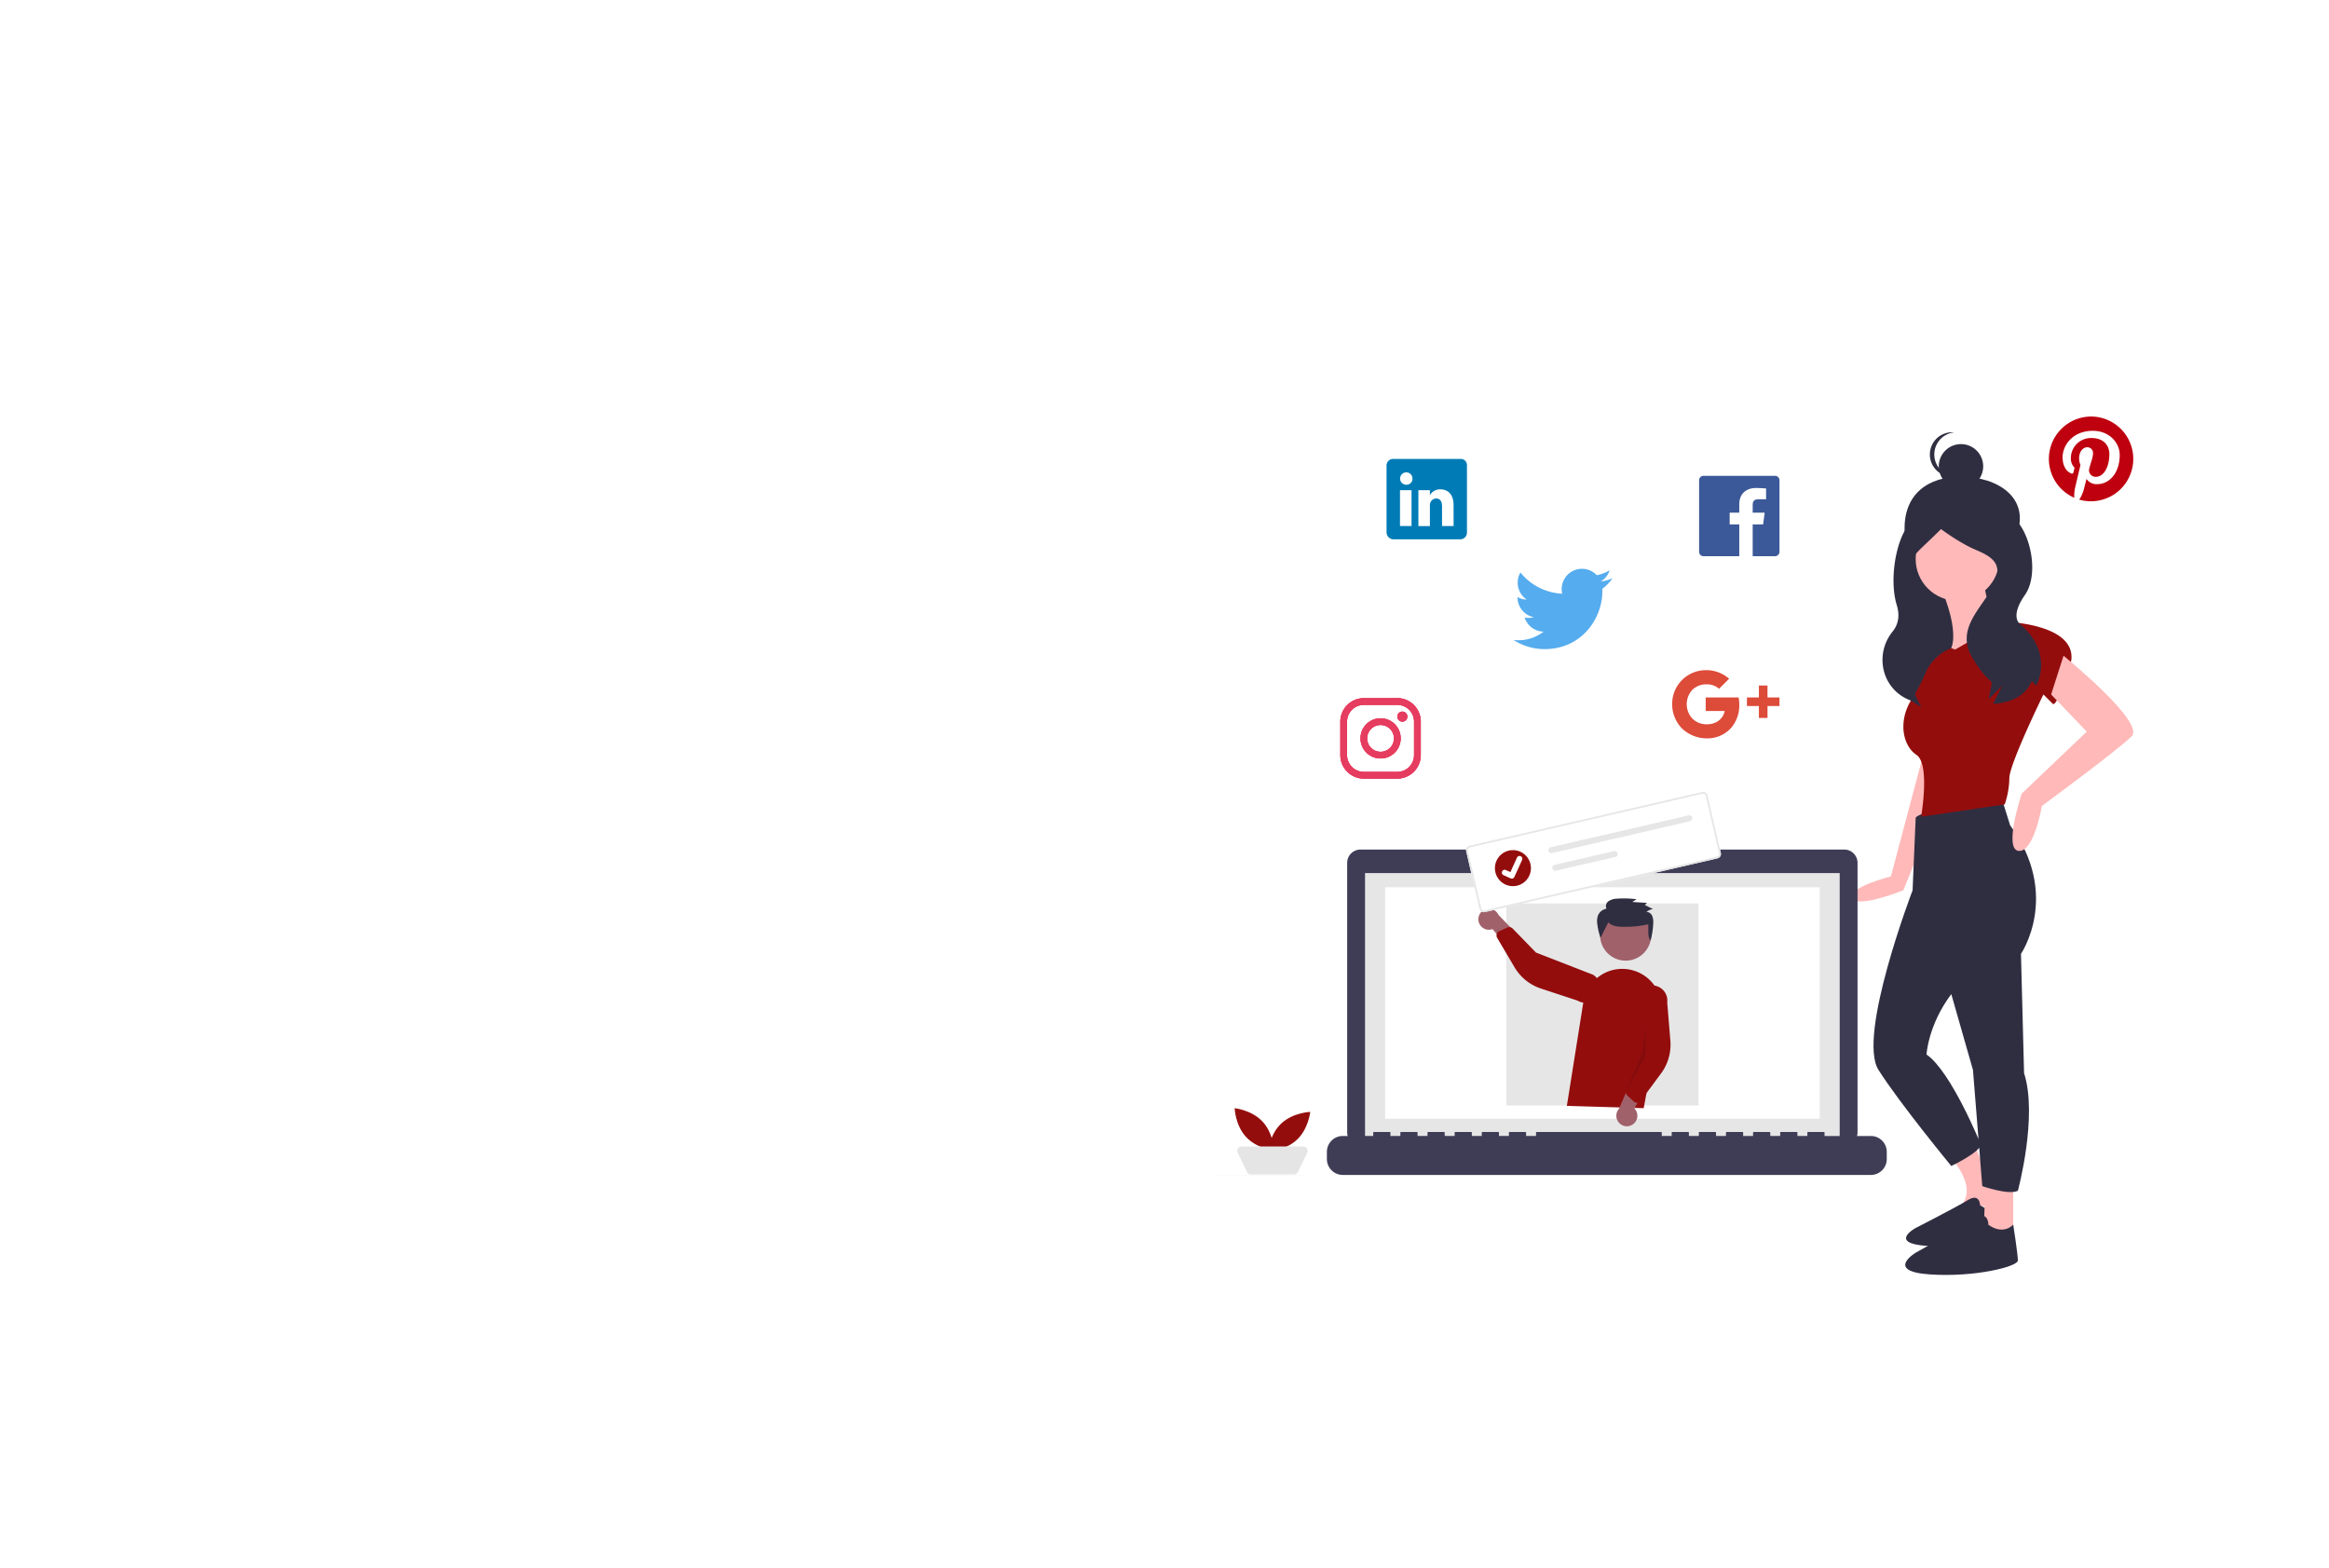 <svg xmlns="http://www.w3.org/2000/svg" xmlns:xlink="http://www.w3.org/1999/xlink" width="992" height="668" viewBox="0 0 992 668">
  <rect x="0" y="0" width="992" height="668" fill="#333333" stroke="none"/>
  <defs>
    <clipPath id="clip-social-media-txt">
      <rect width="992" height="668"/>
    </clipPath>
  </defs>
  <g id="social-media-txt" clip-path="url(#clip-social-media-txt)">
    <rect width="992" height="668" fill="#fff"/>
    <g id="Group_1" data-name="Group 1" transform="translate(788.758 184.096)">
      <rect id="Rectangle_13" data-name="Rectangle 13" width="39.224" height="66.988" transform="translate(23.409 45.726)" fill="#2f2e41"/>
      <path id="Path_40" data-name="Path 40" d="M919.132,174.731c-4.238,12.548-10.736,23.98-23.98,23.98s-23.234-10.757-23.98-23.98c-.953-16.9,10.431-24.05,23.98-23.98C911.158,150.833,924.161,159.84,919.132,174.731Z" transform="translate(-848.66 -131.819)" fill="#2f2e41"/>
      <path id="Path_41" data-name="Path 41" d="M857.836,381.009l-13.85,52.1s-18.467,4.617-16.488,9.233,21.764-3.3,21.764-3.3l17.807-43.529Z" transform="translate(-827.349 -243.939)" fill="#ffb9b9"/>
      <path id="Path_42" data-name="Path 42" d="M908.622,710.219s12.531,12.531,4.617,21.1h16.488l-10.552-26.381Z" transform="translate(-866.923 -401.671)" fill="#ffb9b9"/>
      <path id="Path_43" data-name="Path 43" d="M903.878,752.5s0-5.416-5.283-2.167-22.3,11.916-22.3,11.916-11.739,6.5,5.283,7.583,33.458-2.708,33.458-4.875-1.761-12.541-1.761-12.541S909.747,756.292,903.878,752.5Z" transform="translate(-849.259 -423.268)" fill="#2f2e41"/>
      <path id="Path_44" data-name="Path 44" d="M798.546,649.166l-.659,21.764,12.531,1.979V651.8Z" transform="translate(-741.679 -330.066)" fill="#ffb9b9"/>
      <ellipse id="Ellipse_15" data-name="Ellipse 15" cx="17.807" cy="17.807" rx="17.807" ry="17.807" transform="translate(27.189 36.163)" fill="#ffb9b9"/>
      <path id="Path_45" data-name="Path 45" d="M902.837,241.046s8.574,19.786,1.979,26.381,9.893,0,9.893,0,8.574-12.531,15.169-13.191c0,0-9.893-5.276-9.233-19.126Z" transform="translate(-864.107 -172.896)" fill="#ffb9b9"/>
      <path id="Path_46" data-name="Path 46" d="M863.3,426.827l-1.319,31s-23.743,62-14.51,76.505,31,40.891,31,40.891S891,569.286,891,565.988c0,0-12.531-31-23.083-38.253,0,0,.659-12.531,10.552-25.722l9.233,32.317,3.957,49.465s11.212,3.957,15.169,1.979c0,0,8.574-31.657,2.638-50.124l-1.319-50.784s17.148-25.062-4.617-54.741l-3.3-10.552S866.594,422.871,863.3,426.827Z" transform="translate(-836.107 -262.717)" fill="#2f2e41"/>
      <path id="Path_47" data-name="Path 47" d="M907.133,768.082s0-6.6-5.936-2.638-25.062,14.51-25.062,14.51-13.19,7.914,5.936,9.233,37.593-3.3,37.593-5.936-1.979-15.27-1.979-15.27S913.728,772.7,907.133,768.082Z" transform="translate(-848.946 -430.516)" fill="#2f2e41"/>
      <path id="Path_48" data-name="Path 48" d="M892.194,282.963l20.726-11.884s30.717.672,28.739,16.5c0,0-5.936,20.445-7.914,18.467l-3.957-3.957s-14.51,29.679-14.51,35.615a35.936,35.936,0,0,1-1.979,11.212l-35.614,5.276s3.957-22.424-1.979-26.381-7.914-14.51-1.979-23.743a76.646,76.646,0,0,0,5.864-11.138,19.775,19.775,0,0,1,10.953-10.574h0Z" transform="translate(-848.187 -190.411)" fill="#940d0d"/>
      <path id="Path_49" data-name="Path 49" d="M982.457,299.383s34.955,28.36,29.019,34.3-38.253,29.679-38.253,29.679-3.3,19.786-9.893,19.126,1.319-24.4,1.319-24.4l27.7-26.381-15.169-15.829Z" transform="translate(-892.285 -204.193)" fill="#ffb9b9"/>
      <ellipse id="Ellipse_16" data-name="Ellipse 16" cx="9.466" cy="9.466" rx="9.466" ry="9.466" transform="translate(37.025 5.048)" fill="#2f2e41"/>
      <path id="Path_50" data-name="Path 50" d="M894.026,123.318a9.466,9.466,0,0,1,8.519-9.418c-.311-.031-.626-.048-.946-.048a9.466,9.466,0,0,0,0,18.932c.32,0,.635-.017.947-.048A9.466,9.466,0,0,1,894.026,123.318Z" transform="translate(-858.895 -113.852)" fill="#2f2e41"/>
      <path id="Path_51" data-name="Path 51" d="M875.318,180.376s-.2-1.1-7.928,1.8-12.364,24.291-8.5,36.853c1.558,5.062.291,8.712-1.778,11.266-7.761,9.583-4.706,23.978,6.6,28.906q.479.209.977.413l4.832,2.9a22.1,22.1,0,0,1-3.077-18.471,53.15,53.15,0,0,0,.959-27.209c-.354-1.518-.755-3.083-1.212-4.68-3.865-13.528-1.985-11.966,11.543-25.494,0,0,7.73,5.8,14.494,8.7s12.562,5.8,7.73,15.461-16.427,18.36-8.7,30.921,8.7,7.73,7.73,12.562h0l-.966,4.831,5.8-5.8-3.865,7.73s12.562,0,16.427-9.663l1.933,1.933s7.73-13.528-6.764-26.09c0,0-4.831-2.9,1.933-12.562s1.569-30.438-7.127-34.3S875.318,180.376,875.318,180.376Z" transform="translate(-839.747 -145.408)" fill="#2f2e41"/>
    </g>
    <path id="Path_278" data-name="Path 278" d="M857.217,198a18.049,18.049,0,0,0-7.243,34.586,15.912,15.912,0,0,1,.314-4.134l2.323-9.839a6.89,6.89,0,0,1-.579-2.853c0-2.679,1.546-4.671,3.481-4.671a2.4,2.4,0,0,1,2.431,2.7c0,1.654-1.058,4.134-1.6,6.408a2.786,2.786,0,0,0,2.853,3.473c3.415,0,5.722-4.39,5.722-9.6,0-3.952-2.671-6.912-7.508-6.912a8.549,8.549,0,0,0-8.888,8.649,5.208,5.208,0,0,0,1.191,3.539.827.827,0,0,1,.256,1c-.091.331-.281,1.133-.372,1.455a.612.612,0,0,1-.9.446c-2.522-1.025-3.7-3.787-3.7-6.9,0-5.126,4.324-11.27,12.9-11.27,6.887,0,11.427,4.961,11.427,10.335,0,7.086-3.944,12.4-9.74,12.4a5.184,5.184,0,0,1-4.407-2.249s-1.05,4.134-1.273,4.961a14.881,14.881,0,0,1-1.819,3.87,18.049,18.049,0,1,0,5.126-35.4Z" transform="translate(33.532 -20.596)" fill="#be000f"/>
    <g id="undraw_online_ad_re_ol62" transform="translate(518.445 337.257)">
      <path id="Path_765" data-name="Path 765" d="M453.02,268.9H369.181v-1.728H331.166V268.9H246.982a5.671,5.671,0,0,0-5.672,5.671h0v114.8a5.672,5.672,0,0,0,5.671,5.672H453.02a5.672,5.672,0,0,0,5.672-5.672V274.57a5.671,5.671,0,0,0-5.671-5.671Z" transform="translate(-185.945 -244.334)" fill="#3f3d56"/>
      <rect id="Rectangle_125" data-name="Rectangle 125" width="202.174" height="114.047" transform="translate(62.969 34.587)" fill="#e6e6e6"/>
      <rect id="Rectangle_130" data-name="Rectangle 130" width="185.095" height="98.579" transform="translate(71.543 40.618)" fill="#fff"/>
      <ellipse id="Ellipse_120" data-name="Ellipse 120" cx="2.074" cy="2.074" rx="2.074" ry="2.074" transform="translate(161.809 27.33)" fill="#940d0d"/>
      <path id="Path_766" data-name="Path 766" d="M446.2,647.529H426.466v-1.422a.282.282,0,0,0-.282-.282h-6.765a.282.282,0,0,0-.282.282h0v1.422h-4.228v-1.422a.282.282,0,0,0-.282-.282h-6.765a.282.282,0,0,0-.282.282h0v1.422h-4.228v-1.422a.282.282,0,0,0-.282-.282h-6.765a.282.282,0,0,0-.282.282h0v1.422H391.8v-1.422a.282.282,0,0,0-.282-.282h-6.765a.282.282,0,0,0-.282.282h0v1.422h-4.228v-1.422a.282.282,0,0,0-.282-.282h-6.765a.282.282,0,0,0-.282.282h0v1.422h-4.228v-1.422a.282.282,0,0,0-.282-.282h-6.763a.282.282,0,0,0-.282.282h0v1.422h-4.229v-1.422a.282.282,0,0,0-.282-.282H303.853a.282.282,0,0,0-.282.282h0v1.422h-4.228v-1.422a.282.282,0,0,0-.282-.282H292.3a.282.282,0,0,0-.282.282h0v1.422h-4.228v-1.422a.282.282,0,0,0-.282-.282h-6.765a.282.282,0,0,0-.282.282h0v1.422h-4.228v-1.422a.282.282,0,0,0-.282-.282h-6.765a.282.282,0,0,0-.282.282h0v1.422h-4.227v-1.422a.282.282,0,0,0-.282-.282h-6.766a.282.282,0,0,0-.282.282h0v1.422h-4.228v-1.422a.282.282,0,0,0-.282-.282h-6.765a.282.282,0,0,0-.282.282h0v1.422H241.56v-1.422a.282.282,0,0,0-.282-.282h-6.766a.282.282,0,0,0-.282.282h0v1.422H221.265a6.765,6.765,0,0,0-6.765,6.765v3.059a6.765,6.765,0,0,0,6.765,6.765H446.2a6.765,6.765,0,0,0,6.765-6.765v-3.059a6.765,6.765,0,0,0-6.765-6.765Z" transform="translate(-167.774 -500.968)" fill="#3f3d56"/>
      <rect id="Rectangle_126" data-name="Rectangle 126" width="81.85" height="86.039" transform="translate(123.165 47.532)" fill="#e6e6e6"/>
      <rect id="Rectangle_128" data-name="Rectangle 128" width="37.023" height="0.07" transform="translate(0 163.149)" fill="#e6e6e6"/>
      <path id="Path_776" data-name="Path 776" d="M1002.423,619.794c4.633,4.971,4.872,12.277,4.872,12.277s-7.272-.753-11.9-5.724-4.872-12.278-4.872-12.278S997.789,614.823,1002.423,619.794Z" transform="translate(-983.091 -479.354)" fill="#940d0d"/>
      <path id="Path_777" data-name="Path 777" d="M1046.888,630.876c-4.971,4.633-12.278,4.872-12.278,4.872s.753-7.271,5.724-11.9,12.278-4.872,12.278-4.872S1051.86,626.244,1046.888,630.876Z" transform="translate(-1012.973 -482.676)" fill="#940d0d"/>
      <path id="Path_778" data-name="Path 778" d="M1018.118,676.621H999.834a1.869,1.869,0,0,1-1.682-1.052l-3.981-8.183a1.869,1.869,0,0,1,1.682-2.688H1022.1a1.869,1.869,0,0,1,1.682,2.688l-3.981,8.183a1.869,1.869,0,0,1-1.682,1.052Z" transform="translate(-985.438 -513.667)" fill="#e5e5e5"/>
      <ellipse id="Ellipse_127" data-name="Ellipse 127" cx="10.878" cy="10.878" rx="10.878" ry="10.878" transform="translate(163.088 50.133)" fill="#a0616a"/>
      <path id="Path_803" data-name="Path 803" d="M531.686,488.611l7.025-44.224a16.767,16.767,0,0,1,21.261-13.464h0a16.716,16.716,0,0,1,11.782,19.161l-7.347,39.494Z" transform="translate(-382.749 -354.861)" fill="#940d0d"/>
      <path id="Path_804" data-name="Path 804" d="M604.033,592.064a4.454,4.454,0,0,0,.773-6.785l7.262-14.062-8.178.873-5.642,13.221a4.479,4.479,0,0,0,5.785,6.755Z" transform="translate(-427.063 -450.402)" fill="#a0616a"/>
      <path id="Path_805" data-name="Path 805" d="M614.054,501.917a2,2,0,0,1-1.075-.51L610.2,498.84a2,2,0,0,1-.483-2.238l5.553-13.162-.788-26.007a6.421,6.421,0,0,1,12.723,1.736h0l1.347,16.348a20.539,20.539,0,0,1-3.958,13.905l-8.66,11.707a2,2,0,0,1-1.415.8A1.971,1.971,0,0,1,614.054,501.917Z" transform="translate(-435.53 -369.521)" fill="#940d0d"/>
      <path id="Path_806" data-name="Path 806" d="M414.8,356.071a4.454,4.454,0,0,0,5.946,3.358L430.86,371.6l2.385-7.871-9.974-10.35a4.479,4.479,0,0,0-8.475,2.693Z" transform="translate(-303.473 -300.987)" fill="#a0616a"/>
      <path id="Path_807" data-name="Path 807" d="M438.961,377.586a2,2,0,0,1,.888-.791l3.448-1.557a2,2,0,0,1,2.25.428l9.955,10.245,24.256,9.414a6.42,6.42,0,0,1-6.559,11.039h0l-15.58-5.134a20.539,20.539,0,0,1-11.262-9.067l-7.4-12.539a2,2,0,0,1-.184-1.614,1.973,1.973,0,0,1,.191-.424Z" transform="translate(-319.712 -317.458)" fill="#940d0d"/>
      <path id="Path_808" data-name="Path 808" d="M618.646,502.685l-.443,14.173-8.159,14.179,6.813-15.8Z" transform="translate(-435.856 -403.954)" opacity="0.1"/>
      <path id="Path_696" data-name="Path 696" d="M576.421,347.316c1.122,1.328,3.021,1.7,4.772,1.856a44.92,44.92,0,0,0,12.206-1c.248,2.4-.428,5,.988,6.976a32.392,32.392,0,0,0,1.151-7.342,7.032,7.032,0,0,0-.407-3.144,2.892,2.892,0,0,0-2.464-1.816,6.175,6.175,0,0,1,2.754-1.178l-3.442-1.729.884-.907-6.231-.381,1.8-1.147a39.134,39.134,0,0,0-8.2-.258,7.036,7.036,0,0,0-3.626,1.008,2.619,2.619,0,0,0-.984,3.278A4.76,4.76,0,0,0,572,344.413a7.684,7.684,0,0,0-.275,3.693,26.179,26.179,0,0,0,1.373,5.807" transform="translate(-409.822 -291.758)" fill="#2f2e41"/>
      <path id="Path_138" data-name="Path 138" d="M505.536,224.609l-99.122,22.884a1.886,1.886,0,0,1-2.259-1.412l-5.677-24.588a1.886,1.886,0,0,1,1.412-2.259l99.122-22.884a1.886,1.886,0,0,1,2.259,1.412l5.677,24.588A1.886,1.886,0,0,1,505.536,224.609Z" transform="translate(-292.434 -196.301)" fill="#fff"/>
      <path id="Path_138-2" data-name="Path 138" d="M505.536,224.609l-99.122,22.884a1.886,1.886,0,0,1-2.259-1.412l-5.677-24.588a1.886,1.886,0,0,1,1.412-2.259l99.122-22.884a1.886,1.886,0,0,1,2.259,1.412l5.677,24.588A1.886,1.886,0,0,1,505.536,224.609Zm-105.477-4.64a1.132,1.132,0,0,0-.847,1.356l5.677,24.588a1.131,1.131,0,0,0,1.356.847l99.122-22.884a1.131,1.131,0,0,0,.847-1.356l-5.677-24.588a1.131,1.131,0,0,0-1.356-.847Z" transform="translate(-292.434 -196.301)" fill="#e6e6e6"/>
      <path id="Path_139" data-name="Path 139" d="M508.131,240.913a1.279,1.279,0,0,0,.571,2.493h0l58.749-13.563a1.279,1.279,0,1,0-.575-2.492Z" transform="translate(-366.111 -217.322)" fill="#e6e6e6"/>
      <path id="Path_140" data-name="Path 140" d="M513.488,280.367a1.279,1.279,0,1,0,.571,2.493h0l25.28-5.836a1.279,1.279,0,1,0-.571-2.493h0Z" transform="translate(-369.741 -249.299)" fill="#e6e6e6"/>
      <g id="Group_45" data-name="Group 45" transform="translate(118.286 24.816)">
        <ellipse id="Ellipse_18" data-name="Ellipse 18" cx="7.674" cy="7.674" rx="7.674" ry="7.674" fill="#940d0d"/>
        <path id="Path_395" data-name="Path 395" d="M450.131,290.635a1.189,1.189,0,0,1-.75-.071l-.015-.007-3.088-1.4a1.2,1.2,0,0,1,.992-2.18l2,.911,2.807-6.168a1.2,1.2,0,0,1,1.584-.593h0l-.017.04.018-.04a1.2,1.2,0,0,1,.593,1.585l-3.3,7.255a1.2,1.2,0,0,1-.823.669Z" transform="translate(-442.673 -278.534)" fill="#fff"/>
      </g>
    </g>
    <path id="Path_99" data-name="Path 99" d="M590.457,160.249l-.137-.622H576.35v5.767h8.083c-.833,4.009-4.312,5.676-7.5,5.676a8.559,8.559,0,0,1-6.1-2.261,9,9,0,0,1-.11-12.486,8.385,8.385,0,0,1,6.124-2.27,7.726,7.726,0,0,1,5.181,1.886l4.284-4.257a14.481,14.481,0,0,0-9.6-3.662,14.335,14.335,0,0,0-14.646,14.537,14.647,14.647,0,0,0,3.973,10.069,15.2,15.2,0,0,0,10.985,4.431,13.511,13.511,0,0,0,9.841-4.128,14.509,14.509,0,0,0,3.781-10.069,16.486,16.486,0,0,0-.183-2.6Zm17.292-.613h-5.09v-5.08H599v5.08h-5.09V163.3H599v5.08h3.662V163.3h5.117Z" transform="translate(150.174 137.408)" fill="#dd4b39"/>
    <path id="Path_284" data-name="Path 284" d="M737.888,288H709.309a2.792,2.792,0,0,0-2.929,2.673v28.643a3.012,3.012,0,0,0,2.929,2.929h28.57a2.865,2.865,0,0,0,2.746-2.929V290.691A2.627,2.627,0,0,0,737.888,288Zm-20.871,28.57H712.11V301.31h4.907Zm-2.289-17.576h0a2.636,2.636,0,1,1,2.691-2.636,2.517,2.517,0,0,1-2.746,2.627Zm20.212,17.576h-4.925v-8.348c0-2-.714-3.36-2.49-3.36a2.673,2.673,0,0,0-2.508,1.831,3.218,3.218,0,0,0-.174,1.2v8.7h-4.906V301.31h4.906v2.124a4.971,4.971,0,0,1,4.431-2.481c3.213,0,5.648,2.124,5.648,6.7Z" transform="translate(-115.8 -92.543)" fill="#007bb6"/>
    <path id="Path_279" data-name="Path 279" d="M798.04,89.175a17.564,17.564,0,0,1-4.952,1.373,8.76,8.76,0,0,0,3.8-4.788,17.264,17.264,0,0,1-5.492,2.1,8.632,8.632,0,0,0-14.939,5.9,8.85,8.85,0,0,0,.22,1.977,24.487,24.487,0,0,1-17.8-9.035,8.66,8.66,0,0,0,2.691,11.534,8.358,8.358,0,0,1-3.927-1.071v.1a8.641,8.641,0,0,0,6.93,8.477,8.879,8.879,0,0,1-2.27.3,8.706,8.706,0,0,1-1.629-.156,8.641,8.641,0,0,0,8.074,6,17.274,17.274,0,0,1-10.728,3.662,17.045,17.045,0,0,1-2.06-.128,24.13,24.13,0,0,0,13.219,3.909c15.9,0,24.6-13.173,24.6-24.606V93.615a17.582,17.582,0,0,0,4.275-4.44Z" transform="translate(-111.278 157.129)" fill="#55acee"/>
    <path id="Path_280" data-name="Path 280" d="M481.679,65.12H451.2a1.9,1.9,0,0,0-1.895,1.895V97.479a1.9,1.9,0,0,0,1.895,1.895h15.214V85.817h-4.092v-5h4.092V77.158c0-4.431,3.067-6.838,7.021-6.838,1.895,0,3.927.146,4.394.211v4.577h-3.149c-2.142,0-2.554,1.025-2.554,2.517V80.81h5.117l-.668,5h-4.449V99.365h9.529a1.9,1.9,0,0,0,1.886-1.895V67.015a1.9,1.9,0,0,0-1.868-1.895Z" transform="translate(274.404 137.527)" fill="#3b5998"/>
    <g id="Group_5" data-name="Group 5" transform="translate(570.902 297.33)">
      <path id="Path_100" data-name="Path 100" d="M302.957,194.874a7.158,7.158,0,0,1,7.131,7.14v14.271a7.122,7.122,0,0,1-2.1,5.035,7.03,7.03,0,0,1-5.035,2.1h-14.28a7.158,7.158,0,0,1-7.131-7.131V202.015a7.158,7.158,0,0,1,7.131-7.14h14.28m0-2.856h-14.28a10.014,10.014,0,0,0-9.987,10v14.271a10.014,10.014,0,0,0,9.987,9.987h14.28a10.015,10.015,0,0,0,9.987-9.987V202.015A10.015,10.015,0,0,0,302.957,192Z" transform="translate(-278.69 -192)" fill="#e53c5f"/>
      <path id="Path_101" data-name="Path 101" d="M305.881,202.544a2.133,2.133,0,1,1,1.517-.625A2.142,2.142,0,0,1,305.881,202.544Zm-9.273,1.428a5.712,5.712,0,1,1-5.712,5.7,5.712,5.712,0,0,1,5.712-5.7m0-2.856a8.559,8.559,0,1,0,6.058,2.5A8.568,8.568,0,0,0,296.608,201.116Z" transform="translate(-279.481 -192.53)" fill="#e53c5f"/>
      <path id="Path_275" data-name="Path 275" d="M302.957,194.874a7.158,7.158,0,0,1,7.131,7.14v14.271a7.122,7.122,0,0,1-2.1,5.035,7.03,7.03,0,0,1-5.035,2.1h-14.28a7.158,7.158,0,0,1-7.131-7.131V202.015a7.158,7.158,0,0,1,7.131-7.14h14.28m0-2.856h-14.28a10.014,10.014,0,0,0-9.987,10v14.271a10.014,10.014,0,0,0,9.987,9.987h14.28a10.015,10.015,0,0,0,9.987-9.987V202.015A10.015,10.015,0,0,0,302.957,192Z" transform="translate(-278.69 -192)" fill="#e53c5f"/>
      <path id="Path_276" data-name="Path 276" d="M305.881,202.544a2.133,2.133,0,1,1,1.517-.625A2.142,2.142,0,0,1,305.881,202.544Zm-9.273,1.428a5.712,5.712,0,1,1-5.712,5.7,5.712,5.712,0,0,1,5.712-5.7m0-2.856a8.559,8.559,0,1,0,6.058,2.5A8.568,8.568,0,0,0,296.608,201.116Z" transform="translate(-279.481 -192.53)" fill="#e53c5f"/>
      <path id="Path_282" data-name="Path 282" d="M302.957,194.874a7.158,7.158,0,0,1,7.131,7.14v14.271a7.122,7.122,0,0,1-2.1,5.035,7.03,7.03,0,0,1-5.035,2.1h-14.28a7.158,7.158,0,0,1-7.131-7.131V202.015a7.158,7.158,0,0,1,7.131-7.14h14.28m0-2.856h-14.28a10.014,10.014,0,0,0-9.987,10v14.271a10.014,10.014,0,0,0,9.987,9.987h14.28a10.015,10.015,0,0,0,9.987-9.987V202.015A10.015,10.015,0,0,0,302.957,192Z" transform="translate(-278.69 -192)" fill="#e53c5f"/>
      <path id="Path_283" data-name="Path 283" d="M305.881,202.544a2.133,2.133,0,1,1,1.517-.625A2.142,2.142,0,0,1,305.881,202.544Zm-9.273,1.428a5.712,5.712,0,1,1-5.712,5.7,5.712,5.712,0,0,1,5.712-5.7m0-2.856a8.559,8.559,0,1,0,6.058,2.5A8.568,8.568,0,0,0,296.608,201.116Z" transform="translate(-279.481 -192.53)" fill="#e53c5f"/>
    </g>
  </g>
</svg>
